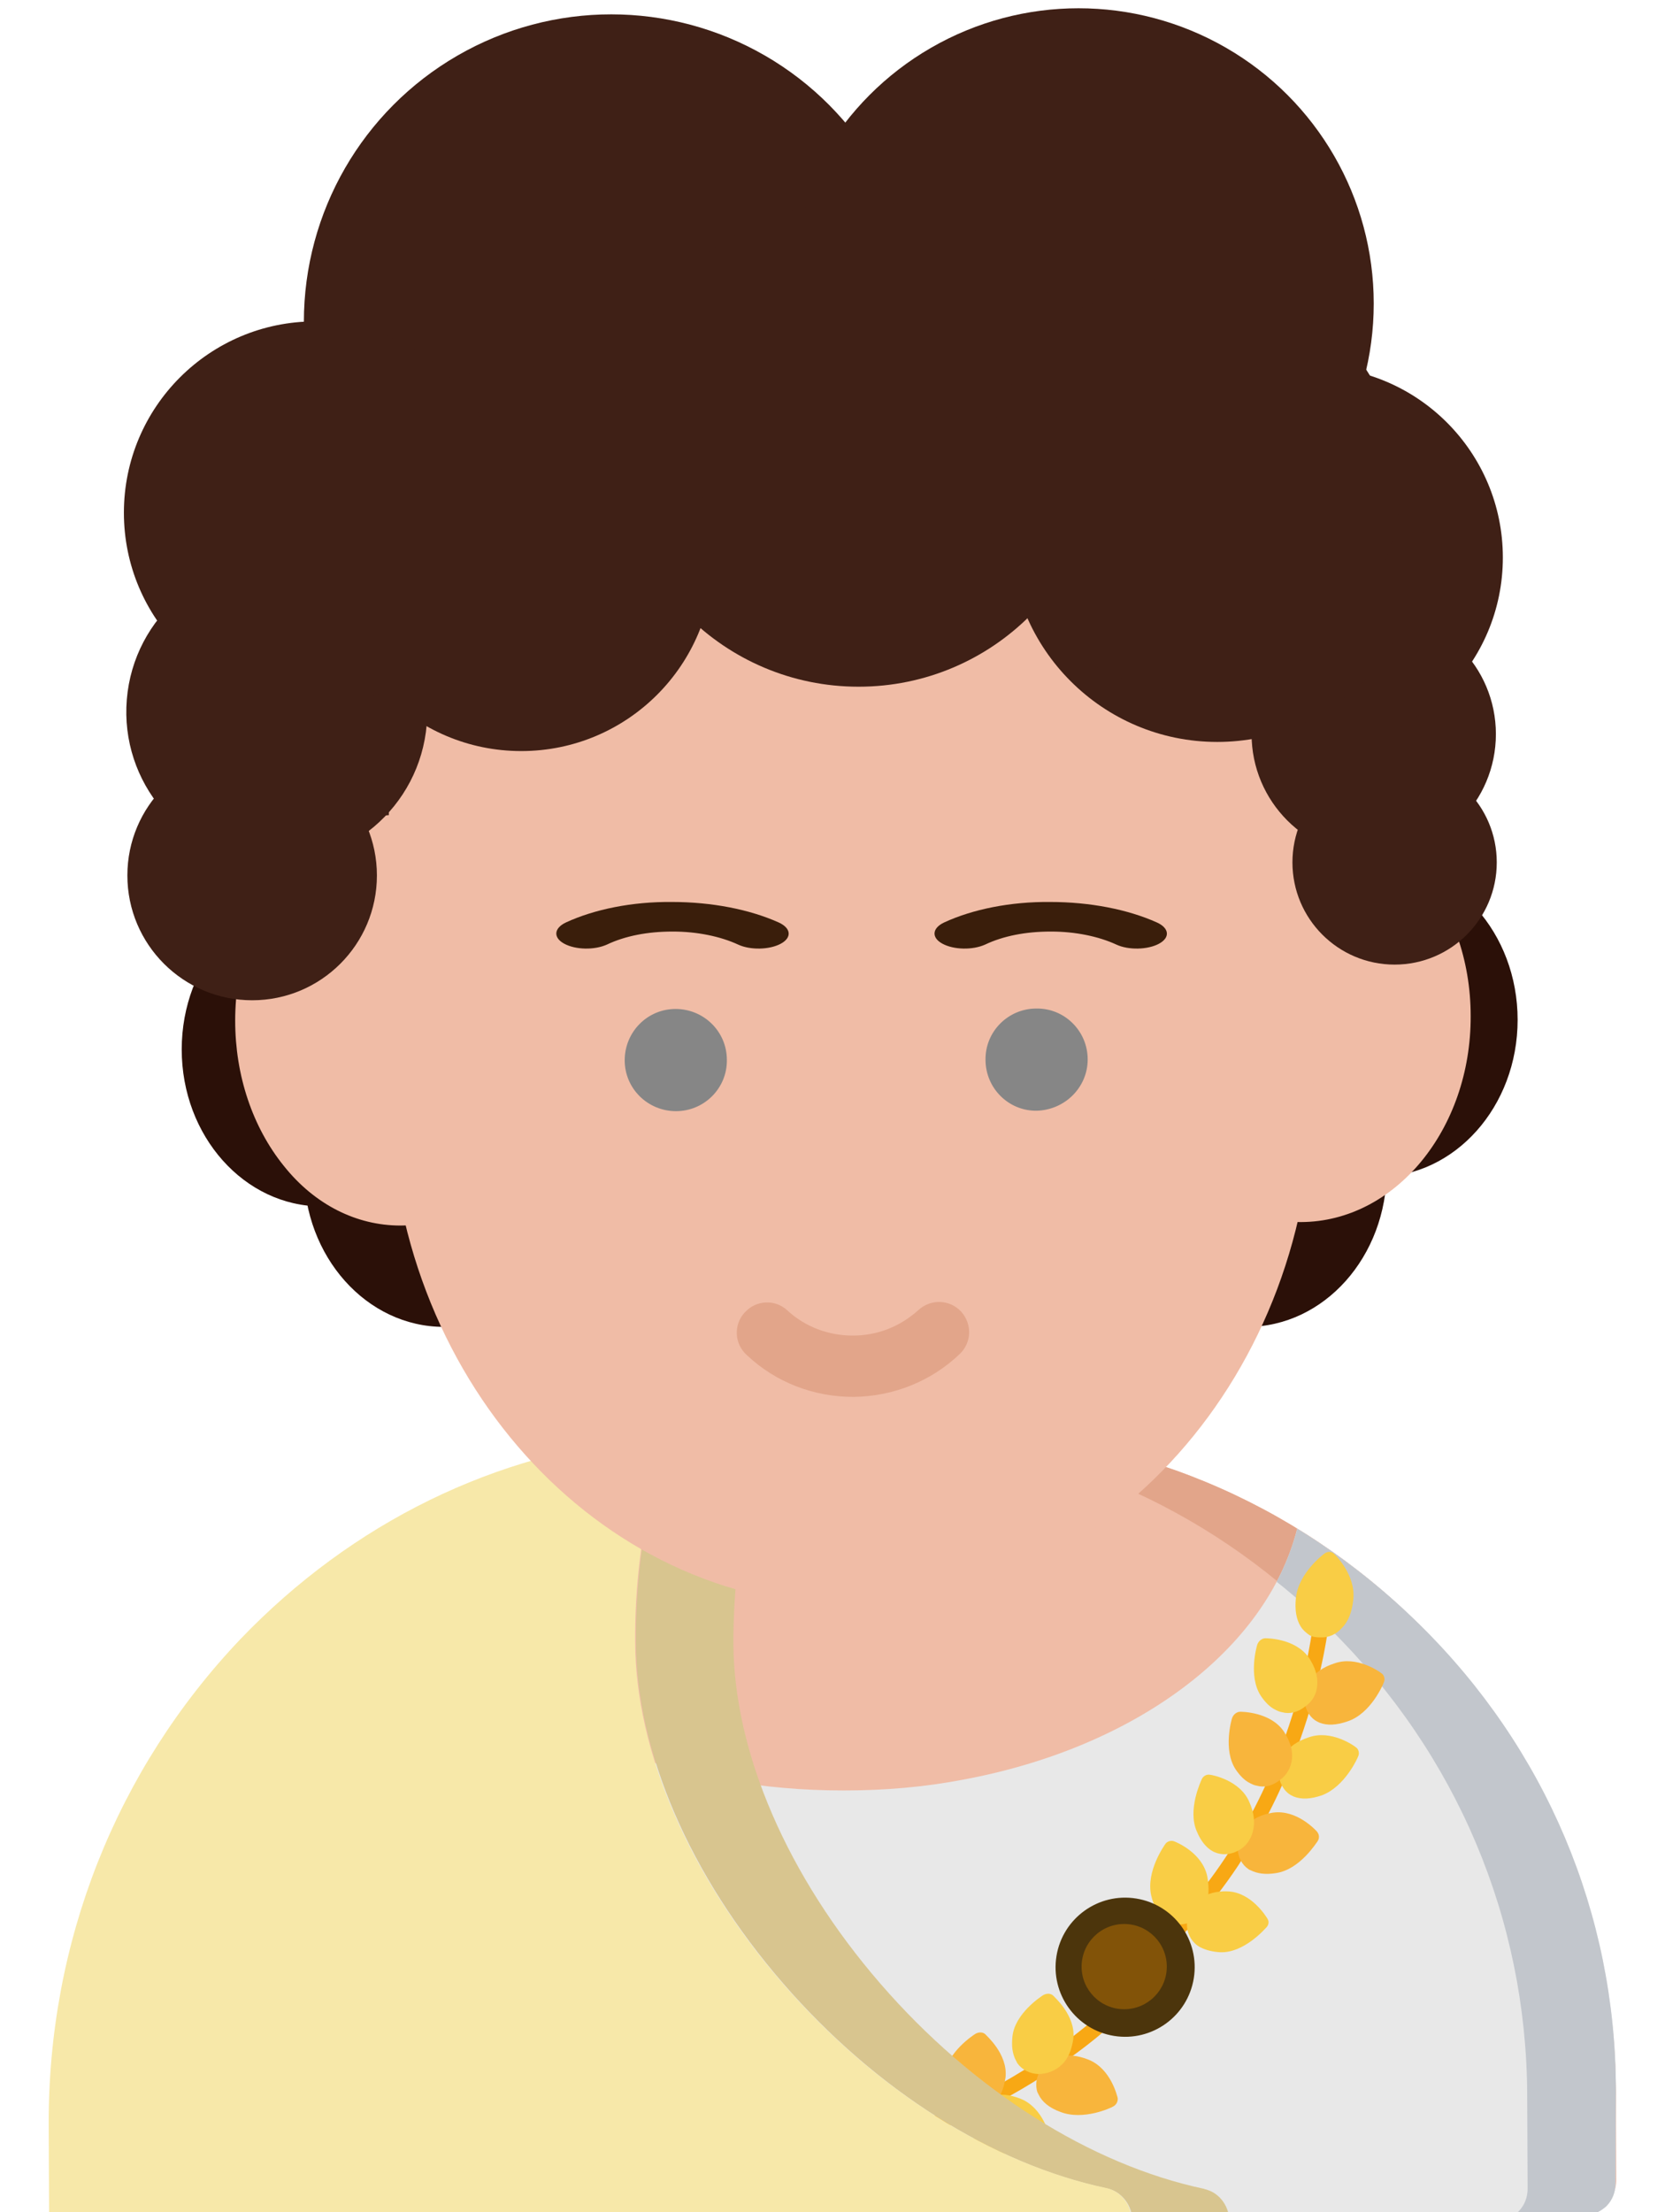 <?xml version="1.0" encoding="utf-8"?>
<!-- Generator: Adobe Illustrator 23.1.0, SVG Export Plug-In . SVG Version: 6.00 Build 0)  -->
<svg version="1.1" id="Layer_1" xmlns="http://www.w3.org/2000/svg" xmlns:xlink="http://www.w3.org/1999/xlink" x="0px" y="0px"
	 viewBox="0 0 383 508.7" style="enable-background:new 0 0 383 508.7;" xml:space="preserve">
<style type="text/css">
	.st0{fill:#2B1008;}
	.st1{fill:#3F2016;}
	.st2{fill:#F0BCA6;}
	.st3{fill:#E2A58A;}
	.st4{fill:#E8E8E8;}
	.st5{clip-path:url(#SVGID_2_);fill:#C2C6CC;}
	.st6{fill:#F8A814;}
	.st7{fill:#F8B53C;}
	.st8{fill:#F9CD45;}
	.st9{fill:#D8C58F;}
	.st10{fill:#F7E8A9;}
	.st11{fill:#4C350C;}
	.st12{fill:#825308;}
	.st13{fill:#3A1E0B;}
	.st14{fill:#868686;}
</style>
<g>
	<ellipse class="st0" cx="74" cy="241.3" rx="32.2" ry="36.1"/>
	<ellipse class="st0" cx="102.1" cy="269" rx="32.2" ry="36.1"/>
	<ellipse class="st0" cx="316.9" cy="234.5" rx="32.2" ry="36.1"/>
	<ellipse class="st0" cx="286.8" cy="269" rx="32.2" ry="36.1"/>
	<circle class="st1" cx="197.5" cy="174.1" r="142.2"/>
	<path class="st2" d="M371.7,481.2c-0.1-40.5-16.1-78.7-45.1-107.5c-28.8-28.7-66.9-44.4-107.3-44.4c-0.2,0-0.3,0-0.5,0l-49.9,0.2
		c-40.5,0.1-78.7,16.1-107.5,45.1s-44.3,67.2-44.2,107.7l0.1,19c0,3.8,3.2,7,7,7h340.6c1.9,0,3.6-0.7,4.9-2s2-3.1,2-4.9L371.7,481.2
		z"/>
	<path class="st3" d="M371.7,481.2c-0.1-40.5-16.1-78.7-45.1-107.5c-28.8-28.7-66.9-44.4-107.3-44.4c-0.2,0-0.3,0-0.5,0l-17.1,0.1
		c38.9,1,75.5,16.6,103.3,44.3c28.9,28.7,45,66.9,45.1,107.5l0.1,20c0,1.9-0.7,3.6-2,4.9s-3.1,2-4.9,2h21.4c1.9,0,3.6-0.7,4.9-2
		s2-3.1,2-4.9L371.7,481.2z"/>
	<g>
		<g>
			<path id="XMLID_41_" class="st4" d="M371.7,480.3c-0.1-40.2-16.1-78.2-45.1-106.7c-8.6-8.5-18.1-15.9-28.2-22.1
				c-7.1,28-37.4,50.4-76.8,57.7c-8.8,1.7-18,2.5-27.5,2.5s-18.5-0.8-27.4-2.4c-39.2-7.1-69.5-29.5-76.9-57.2
				c-10.2,6.2-19.6,13.7-28.3,22.3c-28.7,28.7-44.5,66.8-44.4,107l0.1,21.8c0.1,2.5,1.4,4.7,3.3,6H366c1.3-0.3,2.5-1,3.5-1.9
				c1.4-1.4,2.1-3.2,2.1-5.2L371.7,480.3z"/>
		</g>
		<g>
			<g>
				<g>
					<defs>
						<path id="SVGID_1_" d="M371.7,480.3c-0.1-40.2-16.1-78.2-45.1-106.7c-8.6-8.5-18.1-15.9-28.2-22.1
							c-7.1,28-37.4,50.4-76.8,57.7c-8.8,1.7-18,2.5-27.5,2.5s-18.5-0.8-27.4-2.4c-39.2-7.1-69.5-29.5-76.9-57.2
							c-10.2,6.2-19.6,13.7-28.3,22.3c-28.7,28.7-44.5,66.8-44.4,107l0.1,21.8c0.1,2.5,1.4,4.7,3.3,6H366c1.3-0.3,2.5-1,3.5-1.9
							c1.4-1.4,2.1-3.2,2.1-5.2L371.7,480.3z"/>
					</defs>
					<clipPath id="SVGID_2_">
						<use xlink:href="#SVGID_1_"  style="overflow:visible;"/>
					</clipPath>
					<path class="st5" d="M373.8,481.5c-0.1-40.2-16.1-78.2-45.1-106.7c-28.8-28.5-66.9-44.1-107.3-44.1c-0.2,0-0.3,0-0.5,0l-18,0.1
						c38.9,1,75.4,16.5,103.3,44c28.9,28.6,44.9,66.5,45.1,106.7l0.1,21.8c0,1.9-0.7,3.8-2.1,5.2c-0.9,0.9-2.1,1.7-3.5,1.9h22.5
						c1.3-0.3,2.5-1,3.5-1.9c1.4-1.4,2.1-3.2,2.1-5.2L373.8,481.5z"/>
				</g>
			</g>
		</g>
	</g>
	<path class="st6" d="M168.4,497c-0.1-0.3-0.1-0.5-0.1-0.7c0.1-1,1.1-1.8,2.1-1.7c10.3,0.6,21-0.7,31.6-3.7
		c8.6-2.4,17.2-5.8,25.7-10.4c14.4-7.7,23.4-15.7,23.5-15.8c0.8-0.7,2-0.7,2.8-0.1c0.7,0.6,0.6,1.9-0.1,2.5
		c-0.4,0.4-9.5,8.4-24.3,16.3c-8.7,4.6-17.7,8.3-26.5,10.8c-11.1,3.1-22.3,4.4-32.9,3.8C169.2,498.1,168.7,497.6,168.4,497z"/>
	<path class="st7" d="M256,484.4c0.8-0.4,1.2-1.2,1.1-2c-0.1-0.3-1.5-6.7-6.7-8.8c-2.5-1-4.8-1.2-6.8-0.7c-1.9,0.5-3.5,1.8-4.5,3.5
		c-0.8,1.6-0.9,3.2-0.5,4.6c0.1,0.2,0.2,0.4,0.3,0.6c0.8,1.7,2.5,3.1,5,4C249.2,487.7,255.7,484.6,256,484.4z"/>
	<path class="st8" d="M244.2,474.8c1.5-1.4,2.3-3.4,2.7-6c0.6-5.4-4.5-9.7-4.6-9.9c-0.6-0.6-1.6-0.6-2.4-0.1c-0.3,0.2-6.4,4.1-7,9.4
		c-0.2,1.9-0.1,3.3,0.4,4.7c0.2,0.6,0.5,1,0.7,1.5c1.1,1.5,2.8,2.4,4.8,2.5C240.8,476.9,242.7,476.2,244.2,474.8z"/>
	<path class="st8" d="M240.4,493.4c0.8-0.4,1.2-1.2,1.1-2c-0.1-0.3-1.5-6.7-6.7-8.8c-2.5-1-4.8-1.2-6.8-0.7
		c-1.9,0.5-3.5,1.8-4.5,3.5c-0.8,1.6-0.9,3.2-0.5,4.6c0.1,0.2,0.2,0.4,0.3,0.6c0.8,1.7,2.5,3.1,5,4
		C233.6,496.7,240.2,493.5,240.4,493.4z"/>
	<path class="st7" d="M228.6,483.7c1.5-1.4,2.3-3.4,2.7-6c0.6-5.4-4.5-9.7-4.6-9.9c-0.6-0.6-1.6-0.6-2.4-0.1c-0.3,0.2-6.4,4.1-7,9.4
		c-0.2,1.9-0.1,3.3,0.4,4.7c0.2,0.6,0.5,1,0.7,1.5c1.1,1.5,2.8,2.4,4.8,2.5C225.1,485.9,227.1,485.1,228.6,483.7z"/>
	<path class="st9" d="M149.6,333.1c1.4,1.9,1.9,4.4,1.3,6.6c-3.2,12.4-4.7,25.2-4.6,38c0.1,25.1,12.4,53.6,33.8,78.3
		c21.3,24.6,48.4,41.7,74.5,47.2c3.5,0.7,5.9,4,5.9,7.6h22.3c0-3.3-2.1-6.4-5.2-7.3c-0.2-0.1-0.5-0.1-0.6-0.2
		c-26-5.5-53.1-22.5-74.5-47.2s-33.7-53.2-33.8-78.3c0-12.9,1.6-25.7,4.6-38c0.6-2.3,0.1-4.7-1.3-6.6c-1.4-1.9-3.5-3-5.7-3h-3.4
		c-3.7,0-7.3,0.2-10.9,0.5c-0.2,0-0.3,0-0.5,0c-0.5,0-1,0.1-1.5,0.1c-0.9,0.1-1.8,0.2-2.7,0.3C148.1,331.6,148.9,332.3,149.6,333.1z
		"/>
	<path class="st10" d="M254.4,503.1c-26-5.5-53.1-22.5-74.5-47.2s-33.7-53.2-33.8-78.3c-0.1-12.8,1.5-25.6,4.6-38
		c0.6-2.2,0.1-4.7-1.3-6.6c-0.6-0.8-1.5-1.6-2.4-2c0.9-0.1,1.8-0.2,2.7-0.3c-35.6,3.2-68.7,19.4-94.4,46.2
		C26.7,407,11,446.6,11.2,488.8l0.1,22h249C260.4,507.1,257.9,503.8,254.4,503.1z"/>
	<path class="st6" d="M260.5,453.9c-0.2-0.1-0.4-0.3-0.6-0.6c-0.6-0.8-0.3-2,0.6-2.7c8.1-6.3,15.3-14.3,21.4-23.5
		c4.9-7.4,9.2-15.7,12.6-24.7c5.8-15.2,7.3-27.2,7.3-27.3c0.1-1,1-1.9,2-1.9s1.7,0.9,1.6,2c-0.1,0.5-1.6,12.5-7.6,28.3
		c-3.5,9.3-8,17.8-13,25.5c-6.4,9.6-13.9,17.9-22.3,24.5C261.8,454.1,261,454.2,260.5,453.9z"/>
	<path class="st7" d="M318.3,386.9c0.4-0.8,0.1-1.8-0.6-2.2c-0.2-0.2-5.6-4.1-10.8-2.2c-2.5,0.8-4.5,2.2-5.6,3.9
		c-1.1,1.7-1.6,3.6-1.1,5.6c0.4,1.7,1.4,3.1,2.7,3.8c0.2,0.1,0.4,0.2,0.6,0.3c1.8,0.7,3.9,0.6,6.5-0.3
		C315.4,394,318.2,387.2,318.3,386.9z"/>
	<path class="st8" d="M303,387.5c0.2-2-0.5-4.2-1.9-6.3c-3.1-4.5-9.7-4.5-10-4.5c-0.8,0-1.6,0.6-1.9,1.5c-0.1,0.3-2.1,7.2,0.8,11.7
		c1,1.5,2.1,2.6,3.3,3.2c0.6,0.3,1,0.5,1.6,0.6c1.8,0.5,3.7,0,5.3-1.3C301.9,391.3,302.9,389.4,303,387.5z"/>
	<path class="st8" d="M312.4,403.9c0.4-0.8,0.1-1.8-0.6-2.2c-0.2-0.2-5.6-4.1-10.8-2.2c-2.5,0.8-4.5,2.2-5.6,3.9
		c-1.1,1.7-1.6,3.6-1.1,5.6c0.4,1.7,1.4,3.1,2.7,3.8c0.2,0.1,0.4,0.2,0.6,0.3c1.8,0.7,3.9,0.6,6.5-0.3
		C309.4,410.8,312.3,404.2,312.4,403.9z"/>
	<path class="st7" d="M297.2,404.4c0.2-2-0.5-4.2-1.9-6.3c-3.1-4.5-9.7-4.5-10-4.5c-0.8,0-1.6,0.6-1.9,1.5
		c-0.1,0.3-2.1,7.2,0.8,11.7c1,1.5,2.1,2.6,3.3,3.2c0.6,0.3,1,0.5,1.6,0.6c1.8,0.5,3.7,0,5.3-1.3C296,408.2,297,406.4,297.2,404.4z"
		/>
	<path class="st7" d="M302.9,421.1c-0.2-0.2-4.6-5.1-10.1-4.3c-2.6,0.4-4.6,1.4-6.1,2.9c-1.4,1.5-2.1,3.3-2,5.4c0.1,2,1,3.7,2.5,4.7
		c0.1,0.1,0.3,0.2,0.4,0.2c1.5,0.8,3.5,1.1,5.9,0.7c5.5-0.8,9.3-7,9.5-7.2C303.6,422.7,303.5,421.8,302.9,421.1z"/>
	<g>
		<path class="st8" d="M288.2,421.1c0.5-2,0.3-4.3-0.8-6.7c-2.1-5.1-8.7-6.3-9-6.3c-0.8-0.2-1.7,0.3-2,1.1
			c-0.1,0.3-3.3,6.9-1.1,11.9c0.9,2.2,2.2,3.8,3.7,4.6c0.1,0.1,0.3,0.1,0.4,0.2c1.7,0.7,3.5,0.6,5.3-0.3
			C286.5,424.7,287.7,423.1,288.2,421.1z"/>
		<path class="st8" d="M291.5,441.1c-0.2-0.3-3.6-6-9.1-6.2c-2.6-0.1-4.7,0.5-6.4,1.7c-1.6,1.2-2.6,3-2.9,5s0.4,3.9,1.7,5.2
			c0.4,0.4,0.8,0.7,1.4,1c1.2,0.6,2.7,1,4.5,1.1c5.4,0.2,10.2-5.3,10.4-5.5C291.9,442.7,292,441.8,291.5,441.1z"/>
		<path class="st8" d="M277.3,438.3c0.8-1.9,0.9-4.2,0.4-6.9c-1.2-5.5-7.3-7.9-7.6-8c-0.7-0.3-1.7,0-2.1,0.7
			c-0.2,0.3-4.4,6.2-3.2,11.7c0.6,2.6,1.7,4.5,3.2,5.7c0.2,0.1,0.4,0.3,0.6,0.4c1.4,0.7,3,0.8,4.6,0.3
			C275,441.5,276.5,440.1,277.3,438.3z"/>
		<path class="st8" d="M311.3,367.8c0.6-5.7-4.2-10.3-4.4-10.5c-0.6-0.6-1.5-0.6-2.2-0.1c-0.3,0.2-6,4.5-6.6,10.2
			c-0.3,2.8,0.1,5,1.1,6.6c0.5,0.8,1.2,1.4,1.9,1.9c0.7,0.5,1.7,0.6,2.6,0.6c1.9,0.1,3.7-0.7,5-2.2
			C310.2,372.8,311,370.6,311.3,367.8z"/>
	</g>
	
		<ellipse transform="matrix(0.16 -0.987 0.987 0.16 -229.13 635.49)" class="st11" cx="258.9" cy="452.4" rx="16" ry="16"/>
	<circle class="st12" cx="258.6" cy="452.2" r="9.8"/>
	<path class="st2" d="M92.1,187.3L92.1,187.3c-21,0.1-38,21.3-38,47.4c0,12.6,4,24.5,11.2,33.4c7.1,8.9,16.7,13.7,26.8,13.7h0.1
		c21-0.1,37.9-21.3,37.9-47.4C130,208.4,112.9,187.3,92.1,187.3z"/>
	<path class="st2" d="M299.1,186.5L299.1,186.5c-21.7,0.1-39.2,21.3-39.1,47.4c0,12.6,4.2,24.5,11.6,33.4
		c7.4,8.9,17.2,13.7,27.6,13.7h0.1c21.6-0.1,39.1-21.3,39-47.4C338.3,207.6,320.7,186.5,299.1,186.5z"/>
	<path class="st2" d="M301.5,169.3c-0.1-23-16.9-41.7-37.5-41.7H126.8c-10,0-19.5,4.4-26.5,12.3c-7,8-10.9,18.5-10.9,29.7l0.2,81.4
		c0.2,65.3,47.8,118.2,106.2,118.2h0.4c58.5-0.2,106-53.5,105.8-118.9L301.5,169.3z"/>
	<path class="st3" d="M196.3,321.2c-9.1,0-17.8-3.3-24.5-9.6c-2.9-2.6-3.1-7-0.5-9.8c2.6-2.9,7-3.1,9.8-0.5c4.1,3.8,9.5,5.8,15,5.8
		h0.1c5.7,0,10.9-2.1,15.1-5.9c2.9-2.6,7.2-2.4,9.8,0.4c2.6,2.9,2.4,7.2-0.4,9.8C214.2,317.6,205.5,321.1,196.3,321.2
		C196.4,321.2,196.3,321.2,196.3,321.2z"/>
	<path class="st13" d="M154.6,207.4c9.1,0,17.8,1.7,24.5,4.7c2.9,1.3,3.1,3.5,0.5,4.9s-7,1.5-9.8,0.2c-4.1-1.9-9.5-3-15-3h-0.1
		c-5.7,0-10.9,1-15.1,3c-2.9,1.3-7.2,1.2-9.8-0.2s-2.4-3.6,0.4-4.9C136.7,209.1,145.4,207.3,154.6,207.4L154.6,207.4z"/>
	<path class="st13" d="M241.6,207.4c9.1,0,17.8,1.7,24.5,4.7c2.9,1.3,3.1,3.5,0.5,4.9c-2.6,1.4-7,1.5-9.8,0.2c-4.1-1.9-9.5-3-15-3
		h-0.1c-5.7,0-10.9,1-15.1,3c-2.9,1.3-7.2,1.2-9.8-0.2s-2.4-3.6,0.4-4.9C223.7,209.1,232.4,207.3,241.6,207.4
		C241.5,207.4,241.6,207.4,241.6,207.4z"/>
	<path class="st14" d="M167.2,243.7c0-6.5-5.3-11.7-11.8-11.7s-11.7,5.3-11.7,11.8s5.3,11.7,11.8,11.7S167.3,250.2,167.2,243.7z"/>
	<path class="st14" d="M250.2,243.6c0-6.5-5.3-11.8-11.8-11.7c-6.5,0-11.8,5.3-11.7,11.8c0,6.5,5.3,11.8,11.8,11.7
		C245,255.2,250.2,250,250.2,243.6z"/>
	<circle class="st1" cx="140.6" cy="74" r="70.7"/>
	<circle class="st1" cx="248.1" cy="69.8" r="67.9"/>
	<circle class="st1" cx="316" cy="168.8" r="28.1"/>
	<circle class="st1" cx="320.8" cy="198.3" r="23.5"/>
	<circle class="st1" cx="301.8" cy="128.2" r="43.9"/>
	<circle class="st1" cx="197.5" cy="102.1" r="55.8"/>
	<circle class="st1" cx="280" cy="122.9" r="47.7"/>
	<circle class="st1" cx="274.4" cy="111.2" r="47.7"/>
	<circle class="st1" cx="119.9" cy="128.5" r="44.2"/>
	
		<ellipse transform="matrix(8.247994e-02 -0.997 0.997 8.247994e-02 -104.787 213.586)" class="st1" cx="63.6" cy="163.7" rx="34.6" ry="34.6"/>
	<circle class="st1" cx="58" cy="201.3" r="28.7"/>
	<circle class="st1" cx="72.5" cy="117.9" r="44"/>
</g>
</svg>
